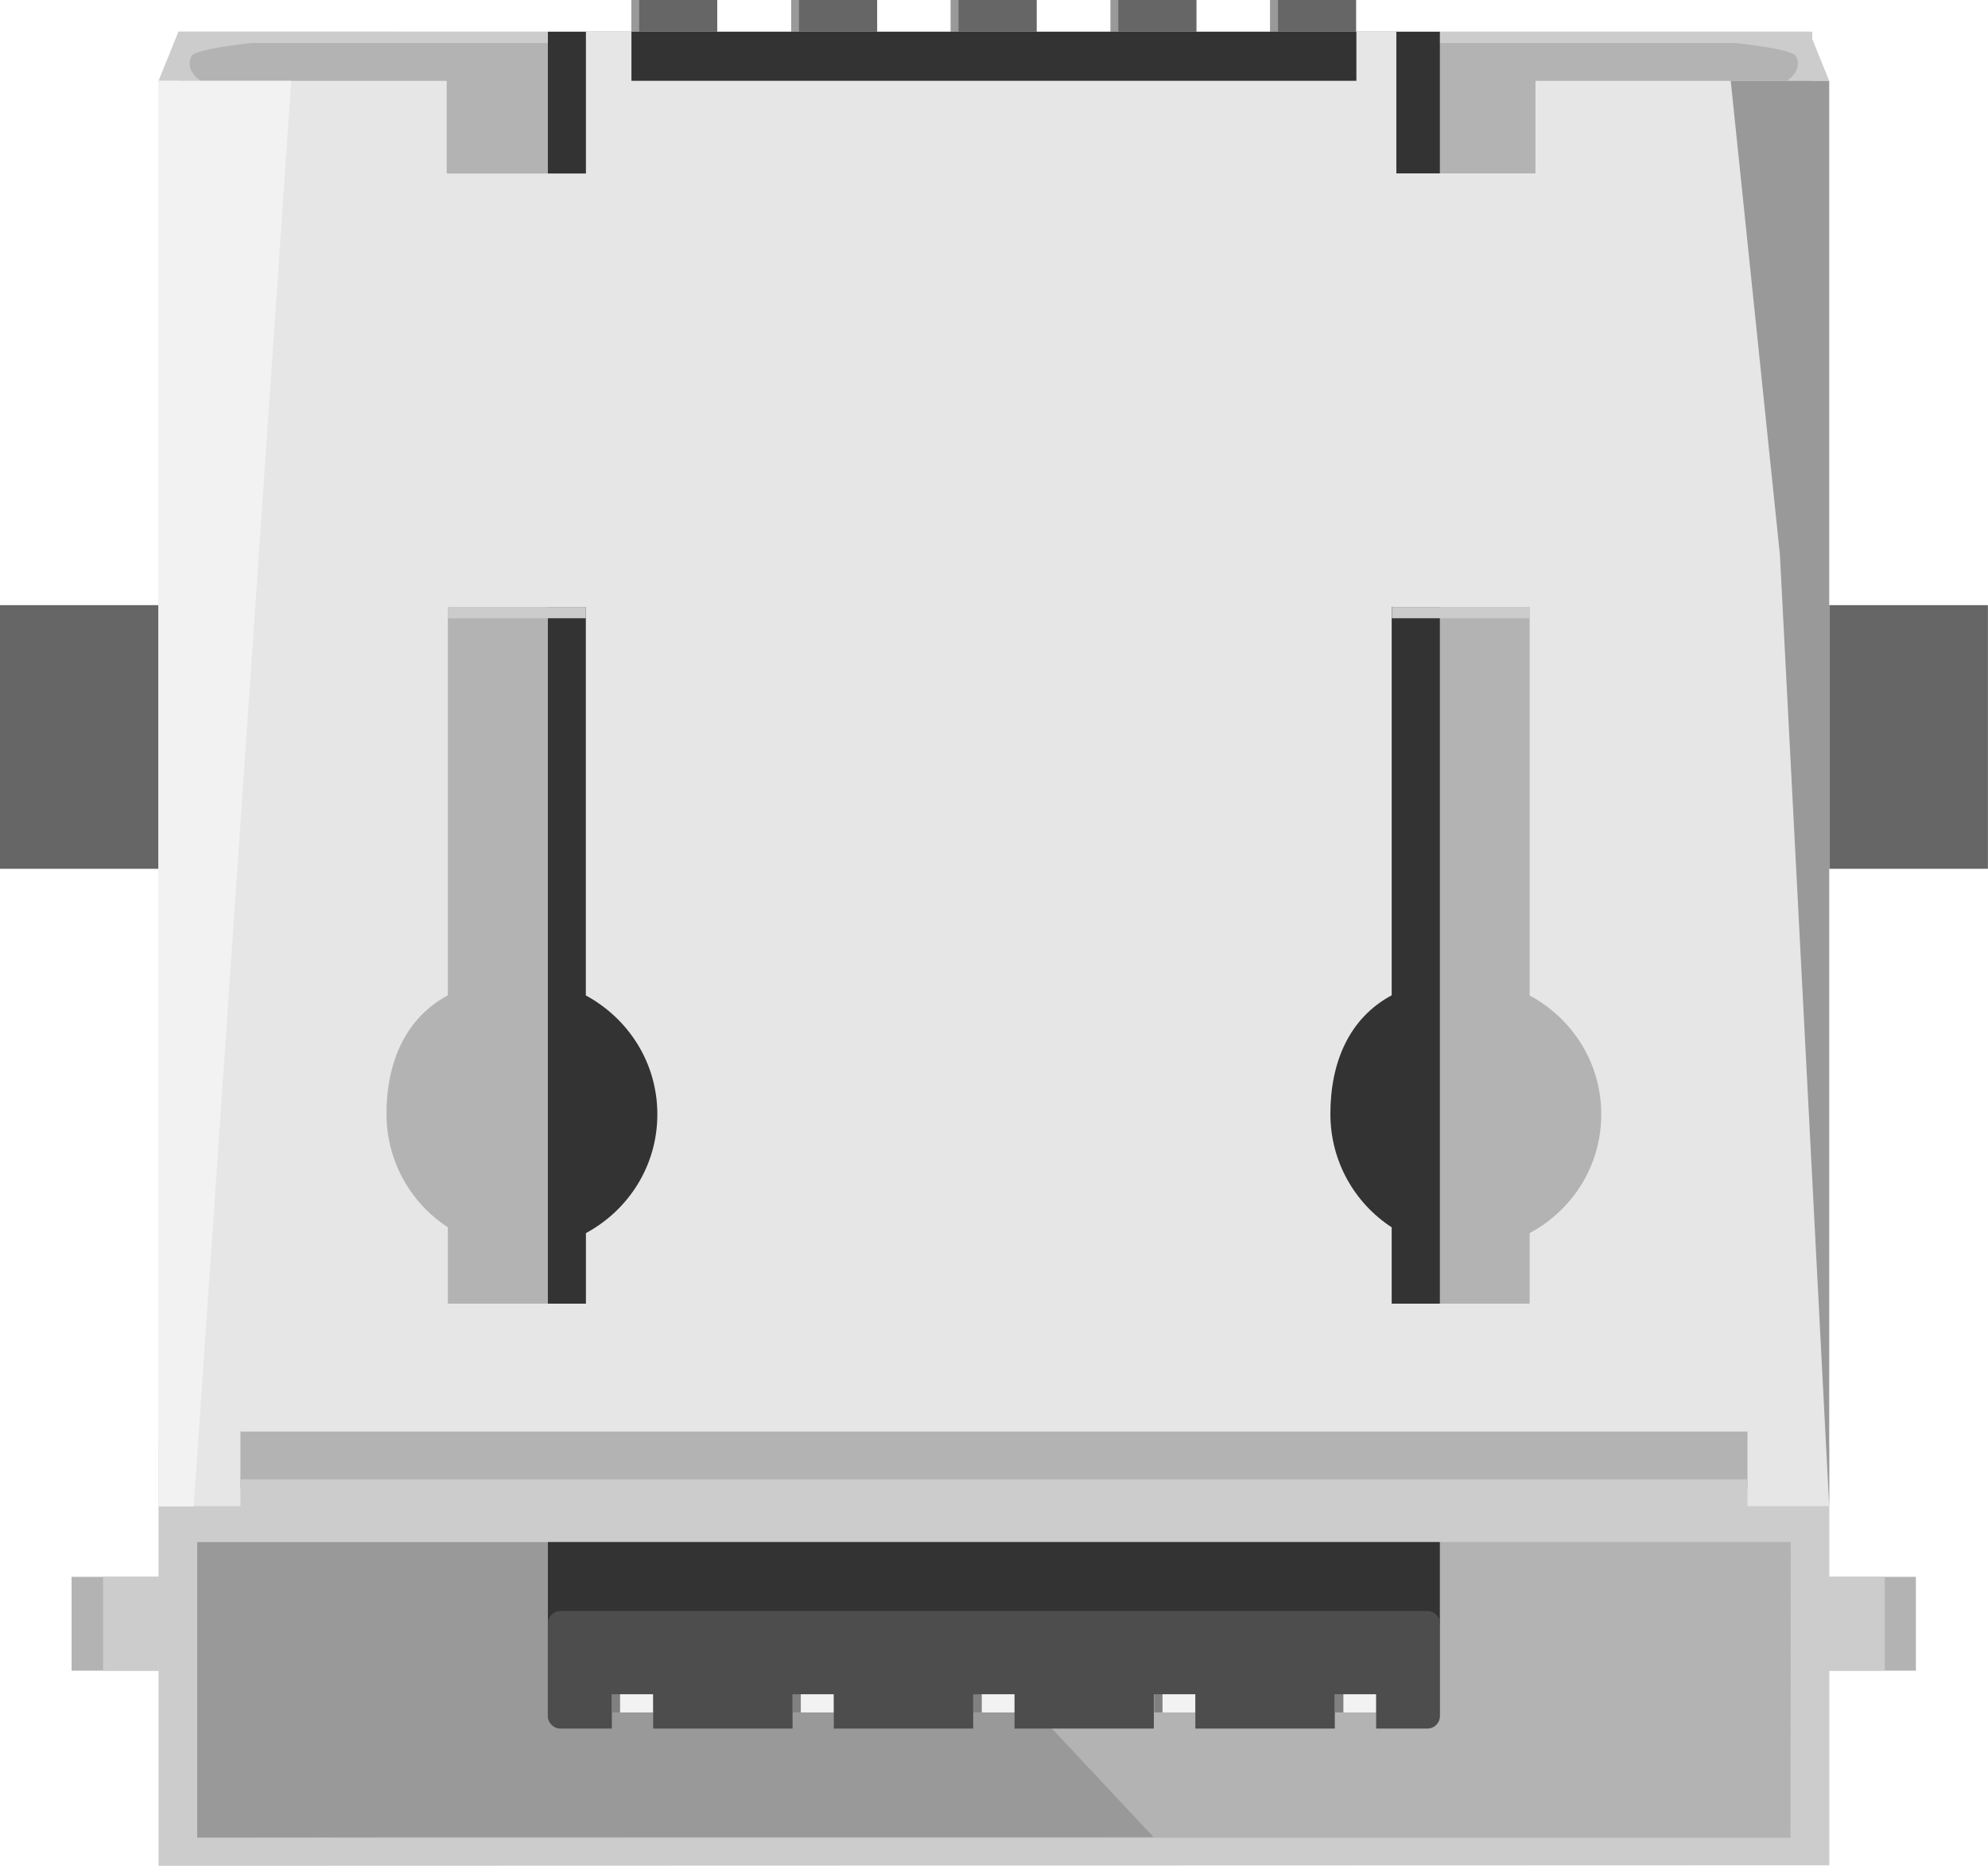 <?xml version="1.0" encoding="utf-8"?>
<!-- Generator: Adobe Illustrator 15.1.0, SVG Export Plug-In . SVG Version: 6.00 Build 0)  -->
<!DOCTYPE svg PUBLIC "-//W3C//DTD SVG 1.1//EN" "http://www.w3.org/Graphics/SVG/1.1/DTD/svg11.dtd">
<svg version="1.1" id="Ebene_1" xmlns:svg="http://www.w3.org/2000/svg"
	 xmlns="http://www.w3.org/2000/svg" xmlns:xlink="http://www.w3.org/1999/xlink" x="0px" y="0px" width="22.936px"
	 height="21.521px" viewBox="0 0 22.936 21.521" enable-background="new 0 0 22.936 21.521" xml:space="preserve">
<g>
	<rect x="7.285" y="0" fill="#666666" width="0.99" height="0.65"/>
	<rect x="7.285" y="0" fill="#999999" width="0.089" height="0.512"/>
</g>
<g>
	<rect x="9.129" y="0" fill="#666666" width="0.991" height="0.65"/>
	<rect x="9.129" y="0" fill="#999999" width="0.089" height="0.512"/>
</g>
<g>
	<rect x="10.97" y="0" fill="#666666" width="0.991" height="0.65"/>
	<rect x="10.97" y="0" fill="#999999" width="0.089" height="0.512"/>
</g>
<g>
	<rect x="12.814" y="0" fill="#666666" width="0.99" height="0.65"/>
	<rect x="12.814" y="0" fill="#999999" width="0.088" height="0.512"/>
</g>
<g>
	<rect x="14.656" y="0" fill="#666666" width="0.99" height="0.65"/>
	<rect x="14.656" y="0" fill="#999999" width="0.089" height="0.512"/>
</g>
<g>
	<polygon fill="#B3B3B3" points="20.904,19.104 20.848,21.364 2.164,21.364 2.06,19.335 2.06,0.366 20.905,0.366 	"/>
	<polygon fill="#999999" points="4.061,21.192 13.309,21.19 10.12,17.786 2.275,17.786 2.275,21.197 	"/>
	<rect x="21.104" y="6.98" fill="#666666" width="1.831" height="3.041"/>
	<rect x="0" y="6.98" fill="#666666" width="1.829" height="3.041"/>
	<rect x="2.06" y="0.366" fill="#CCCCCC" width="18.845" height="0.13"/>
	<rect x="6.321" y="0.366" fill="#333333" width="10.291" height="18.363"/>
	<rect x="0.826" y="18.188" fill="#B3B3B3" width="1.003" height="1.082"/>
	<rect x="1.189" y="18.188" fill="#CCCCCC" width="0.642" height="1.082"/>
	<rect x="21.103" y="18.188" fill="#B3B3B3" width="1.001" height="1.082"/>
	<rect x="21.103" y="18.188" fill="#CCCCCC" width="0.642" height="1.082"/>
	<g>
		<g>
			<rect x="15.4" y="19.104" fill="#F2F2F2" width="0.477" height="0.648"/>
		</g>
		<g>
			<rect x="13.313" y="19.104" fill="#F2F2F2" width="0.479" height="0.648"/>
		</g>
		<g>
			<rect x="11.229" y="19.104" fill="#F2F2F2" width="0.477" height="0.648"/>
		</g>
		<g>
			<rect x="9.143" y="19.104" fill="#F2F2F2" width="0.477" height="0.648"/>
		</g>
		<g>
			<rect x="7.058" y="19.104" fill="#F2F2F2" width="0.477" height="0.648"/>
		</g>
		<g>
			<rect x="7.058" y="19.104" fill="#808080" width="0.096" height="0.648"/>
		</g>
		<g>
			<rect x="9.143" y="19.104" fill="#808080" width="0.096" height="0.648"/>
		</g>
		<g>
			<rect x="11.229" y="19.104" fill="#808080" width="0.098" height="0.648"/>
		</g>
		<g>
			<rect x="13.314" y="19.104" fill="#808080" width="0.098" height="0.648"/>
		</g>
		<g>
			<rect x="15.401" y="19.104" fill="#808080" width="0.098" height="0.648"/>
		</g>
	</g>
	<path fill="#4D4D4D" d="M6.545,19.938h0.514v-0.396h0.477v0.396h1.608v-0.396H9.62v0.396h1.608v-0.396h0.477v0.396h1.607v-0.396
		h0.479v0.396H15.4v-0.396h0.477v0.396H16.2h0.269c0.079,0,0.144-0.064,0.144-0.146v-1.064c0-0.08-0.063-0.146-0.144-0.146H6.466
		c-0.079,0-0.146,0.064-0.146,0.146v1.064c0,0.078,0.065,0.146,0.146,0.146H6.545z"/>
	<path fill="#CCCCCC" d="M1.829,0.933l0.229-0.567h2.534c0,0-2.302,0.113-2.384,0.283s0.11,0.284,0.11,0.284H1.829z"/>
	<path fill="#CCCCCC" d="M21.104,0.933l-0.229-0.566H18.34c0,0,2.301,0.113,2.383,0.283s-0.109,0.283-0.109,0.283H21.104z"/>
	<path fill="#CCCCCC" d="M1.829,16.688v4.833l19.276-0.006v-4.827H1.829z M20.658,21.197H2.275v-3.411h18.385L20.658,21.197z"/>
	<path fill="#E6E6E6" d="M17.715,0.933V2H16.11V0.366h-0.461v0.566H7.285V0.366H6.76v1.635H5.154V0.933H1.829v16.439h19.273V0.933
		H17.715z M6.76,14.223v0.814H5.167v-0.881c-0.426-0.277-0.708-0.76-0.708-1.307c0-0.598,0.219-1.105,0.708-1.369l0,0v-4.48h1.592
		v4.482c0.488,0.264,0.825,0.773,0.825,1.371C7.584,13.45,7.248,13.96,6.76,14.223z M17.648,14.223v0.814h-1.592v-0.881
		c-0.426-0.277-0.707-0.76-0.707-1.307c0-0.598,0.217-1.105,0.707-1.369l0,0v-4.48h1.592v4.482c0.49,0.264,0.826,0.773,0.826,1.371
		C18.474,13.45,18.139,13.96,17.648,14.223z"/>
	<polygon fill="#F2F2F2" points="2.235,17.376 1.829,17.376 1.829,0.933 3.36,0.933 	"/>
	<polygon fill="#999999" points="21.104,17.376 20.535,6.396 19.968,0.933 21.104,0.933 	"/>
	<rect x="5.167" y="7.001" fill="#CCCCCC" width="1.592" height="0.13"/>
	<rect x="16.058" y="7.001" fill="#CCCCCC" width="1.591" height="0.13"/>
	<rect x="2.774" y="16.512" fill="#B3B3B3" width="17.387" height="0.66"/>
	<rect x="2.774" y="17.063" fill="#CCCCCC" width="17.387" height="0.313"/>
</g>
</svg>
